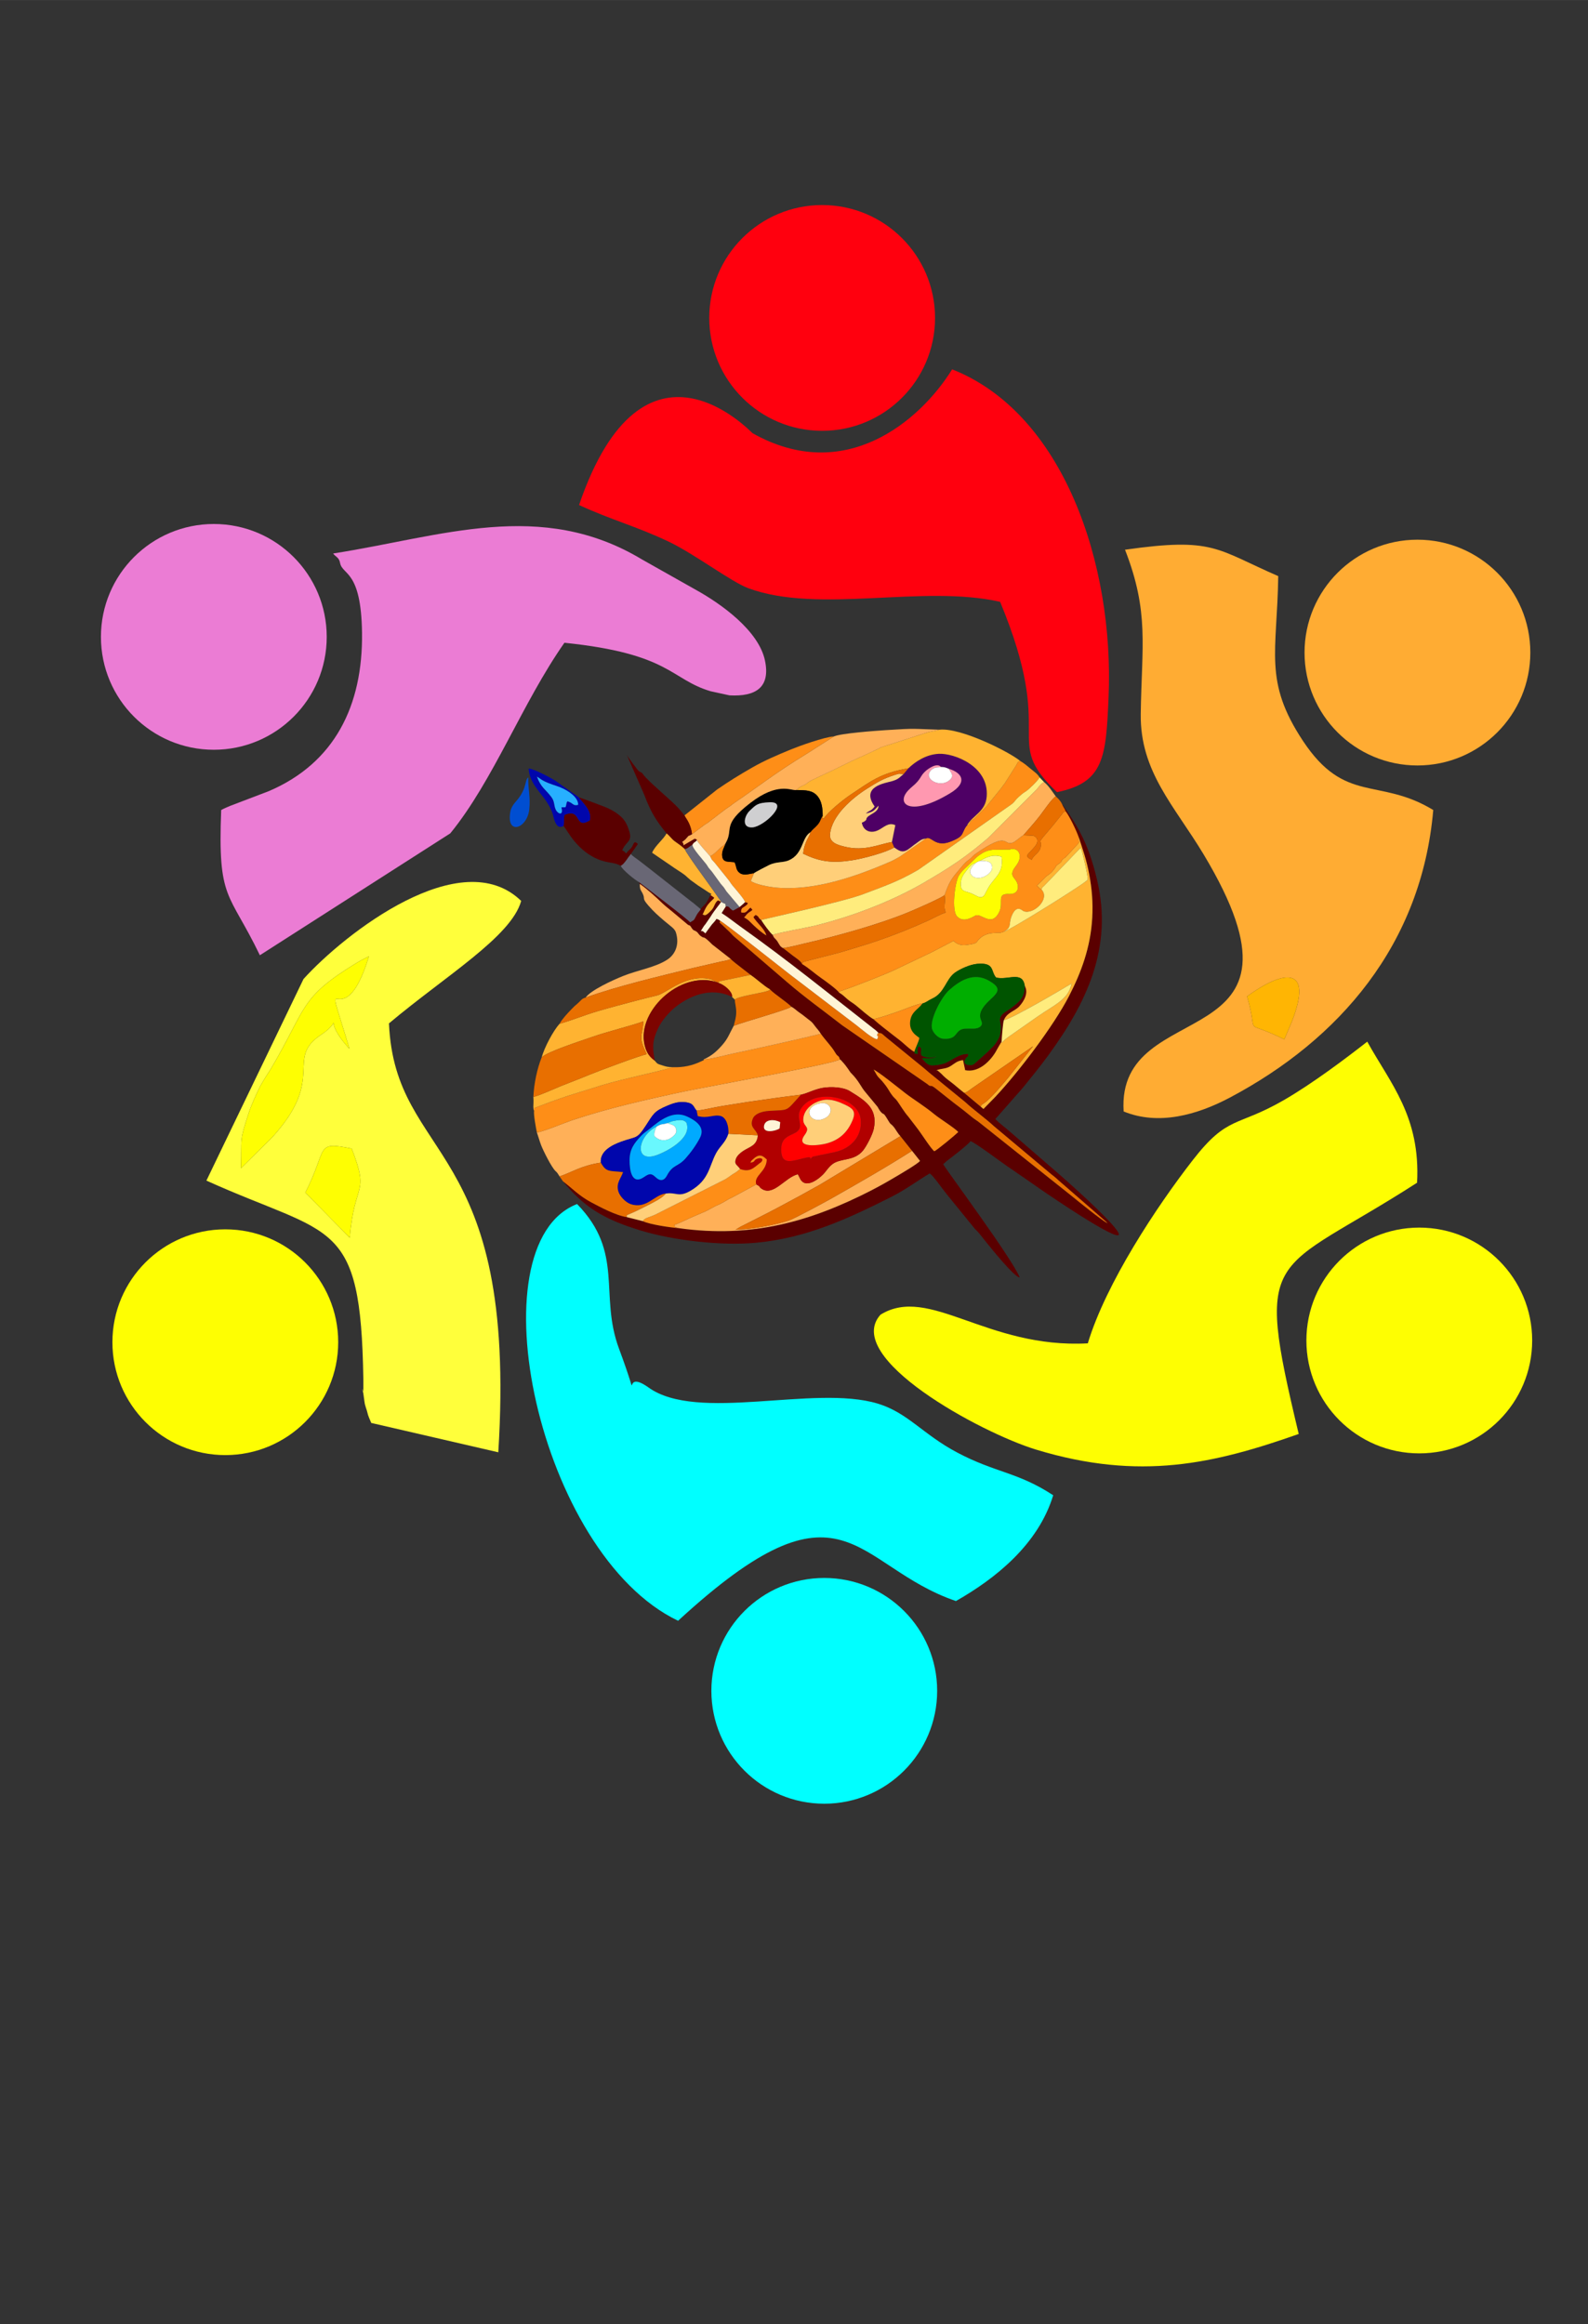 <?xml version="1.0" encoding="UTF-8"?>
<!DOCTYPE svg PUBLIC "-//W3C//DTD SVG 1.1//EN" "http://www.w3.org/Graphics/SVG/1.1/DTD/svg11.dtd">
<!-- Creator: CorelDRAW 2019 (64-Bit) -->
<svg xmlns="http://www.w3.org/2000/svg" xml:space="preserve" width="12.992in" height="19.016in" version="1.1" style="shape-rendering:geometricPrecision; text-rendering:geometricPrecision; image-rendering:optimizeQuality; fill-rule:evenodd; clip-rule:evenodd"
viewBox="0 0 12992.13 19015.75"
 xmlns:xlink="http://www.w3.org/1999/xlink">
 <rect x="0" y="0" width="12992.13" height="19015.75" fill="#333333" stroke="none"/>
 <defs>
  <style type="text/css">
   <![CDATA[
    .fil13 {fill:black}
    .fil14 {fill:#0006AC}
    .fil29 {fill:#004ED1}
    .fil15 {fill:#005400}
    .fil21 {fill:#00AAFF}
    .fil19 {fill:#00AE00}
    .fil3 {fill:aqua}
    .fil31 {fill:#27AFFF}
    .fil11 {fill:#4E0065}
    .fil7 {fill:#5A0000}
    .fil25 {fill:#696775}
    .fil27 {fill:#69F8FE}
    .fil24 {fill:#7D0400}
    .fil33 {fill:#ACF414}
    .fil12 {fill:#B10000}
    .fil30 {fill:#CFCFD1}
    .fil17 {fill:#E86F00}
    .fil0 {fill:#EB7CD4}
    .fil10 {fill:#FE8E17}
    .fil20 {fill:#FEFE00}
    .fil2 {fill:#FEFE02}
    .fil23 {fill:red}
    .fil1 {fill:#FF000E}
    .fil26 {fill:#FF98B0}
    .fil4 {fill:#FFAC33}
    .fil9 {fill:#FFB058}
    .fil8 {fill:#FFB331}
    .fil6 {fill:#FFB503}
    .fil18 {fill:#FFCF79}
    .fil16 {fill:#FFEC7D}
    .fil22 {fill:#FFF4D7}
    .fil5 {fill:#FFFF3B}
    .fil28 {fill:#FFFF8A}
    .fil32 {fill:white}
   ]]>
  </style>
 </defs>
 <g id="Layer_x0020_1">
  <path class="fil0" d="M2725.58 4528.52c17.48,26.3 48.27,30.55 56.44,76.13 18.66,103.89 173.22,55.71 179.81,573.34 7.59,595.6 -224.59,1065.31 -762.43,1295l-313.63 119.56c-17.93,7.44 -51.67,21.41 -76.12,34.83 -29.02,746.82 62.68,661.24 316.41,1188.36l1557.87 -997.3c352.09,-430.85 588.78,-1067.3 933.83,-1559.39 868.87,89.07 864.8,297.61 1195.88,396.63l154.53 33.65c216.42,11.66 335.69,-65.55 290.61,-283.81 -51.23,-248.11 -364.24,-466.76 -554.71,-573.46l-450.09 -253.88c-830.29,-500.23 -1639.79,-187.83 -2528.4,-49.65z"/>
  <path class="fil1" d="M4737.41 4131.85c265.59,122.75 465.73,172.98 729.54,297.93 215.33,102.02 515.2,331.2 655.58,382.96 577,212.76 1425.28,-32.8 2059.86,111.27 470.47,1132.03 1.23,1117.54 465.11,1557.26 385.62,-77.7 401.35,-286.16 422.26,-778.83 46.16,-1086.52 -369.04,-2321.62 -1279.91,-2680.59 -264.22,425.69 -880.12,946.81 -1632.76,522.41 -12.92,-7.29 -891.92,-957.09 -1419.69,587.6z"/>
  <path class="fil2" d="M10625.39 11732.79c-369.43,-1542.43 -220.7,-1289.72 968.39,-2055.82 28.85,-541.85 -218.76,-811.99 -407.59,-1154.23 -178.23,139.33 -449.89,343.89 -682.33,478.18 -388.79,224.59 -457.38,120.64 -745.74,491.68 -296.5,381.58 -709.68,1007.02 -858.3,1498.56 -827.42,45.52 -1297.46,-480.99 -1696.06,-234.4 -313.78,350.42 819.67,966.4 1274.38,1104.41 849.86,257.92 1456.88,114.64 2147.23,-128.38z"/>
  <path class="fil3" d="M7820.87 13099.81c320.4,-181.8 673.22,-461.19 795.85,-865.68 -293.16,-191.64 -469.16,-182.09 -785.01,-349.24 -282.44,-149.44 -404.63,-326.55 -651.54,-400.94 -521.41,-157.05 -1476.36,157.55 -1876.07,-132.71 -241.52,-171.37 -36.7,230.21 -240.32,-318.06 -163.26,-439.54 45.52,-784.37 -342.69,-1181.8 -848.43,330.47 -317.15,2862.74 826.61,3409.84 1362.74,-1254.81 1431.57,-449.89 2273.17,-161.41z"/>
  <path class="fil4" d="M10507.38 8504.05c-359.44,-178.17 -201.8,3.05 -304.43,-352 297.67,-216.89 546.16,-253.79 365.8,208.07l-61.36 143.93zm-1314.33 589.89c285.1,116.98 600.14,29.08 869.78,-113.94 893.35,-473.9 1568.36,-1250.48 1663.2,-2352.64 -445.35,-270.37 -720.78,-43.46 -1066.4,-566.13 -323.24,-488.87 -210.68,-723.65 -201.83,-1347.48 -509.69,-221.78 -527.8,-319.28 -1253.5,-216.07 199.84,513.2 136.28,784.43 128.64,1343.62 -6.47,471.85 274.97,751.21 513.09,1147.06 1017.48,1691.57 -715.98,1130.24 -652.98,2105.58z"/>
  <path class="fil5" d="M2498.09 9757.54c188.22,-368.43 73.55,-420.42 379.3,-360.14 148.82,386 22.64,262.81 -16.17,729.48l-363.13 -369.34zm-527.09 -198.67c10.08,-262.4 -17.89,-205.46 69.97,-471.09 9.76,-29.52 58.67,-145.16 89.28,-203.33 10.75,-20.39 27.71,-45.6 39.22,-65.81 11.66,-20.44 29.67,-45.02 41.8,-65.41 305.05,-514.14 230.33,-585.78 713.46,-879.26 23.9,-14.53 62.68,-33.07 93.84,-49.88 -222.36,730.71 -402.2,-53.04 -159.22,757.39 -248.37,-269.67 -21.59,-255.28 -232.97,-114.96 -299.51,198.87 47.8,350.3 -400.88,840.52l-254.5 251.83zm-282.23 100.81c1032.28,466.31 1262.81,297.4 1283.9,1623.13 4.13,260.65 -24.66,-71.96 10.28,192.84 3.66,27.77 19.45,63.2 23.61,84.97 4.13,21.56 19.57,54.86 30.72,81.78l1039.51 240.32c160.74,-2562.82 -844.18,-2365.38 -894.52,-3509.33 460.6,-387.65 1001.31,-710 1081.77,-1002.2 -490.83,-477.12 -1442.24,264.66 -1780.85,638.98l-794.42 1649.52z"/>
  <path class="fil1" d="M6726.37 1677.53c510.11,0 923.63,413.52 923.63,923.63 0,510.11 -413.52,923.63 -923.63,923.63 -510.11,0 -923.63,-413.52 -923.63,-923.63 0,-510.11 413.52,-923.63 923.63,-923.63z"/>
  <path class="fil3" d="M6743.72 12910.8c510.11,0 923.63,413.52 923.63,923.63 0,510.11 -413.52,923.63 -923.63,923.63 -510.11,0 -923.63,-413.52 -923.63,-923.63 0,-510.11 413.52,-923.63 923.63,-923.63z"/>
  <path class="fil0" d="M1749.44 4287.19c510.11,0 923.63,413.52 923.63,923.63 0,510.11 -413.52,923.63 -923.63,923.63 -510.11,0 -923.63,-413.52 -923.63,-923.63 0,-510.11 413.52,-923.63 923.63,-923.63z"/>
  <path class="fil2" d="M11611.8 10044.22c510.11,0 923.63,413.52 923.63,923.63 0,510.11 -413.52,923.63 -923.63,923.63 -510.11,0 -923.63,-413.52 -923.63,-923.63 0,-510.11 413.52,-923.63 923.63,-923.63z"/>
  <path class="fil2" d="M1843.33 10058.35c510.11,0 923.63,413.52 923.63,923.63 0,510.11 -413.52,923.63 -923.63,923.63 -510.11,0 -923.63,-413.52 -923.63,-923.63 0,-510.11 413.52,-923.63 923.63,-923.63z"/>
  <path class="fil4" d="M11596.63 4415.66c510.11,0 923.63,413.52 923.63,923.63 0,510.11 -413.52,923.63 -923.63,923.63 -510.11,0 -923.63,-413.52 -923.63,-923.63 0,-510.11 413.52,-923.63 923.63,-923.63z"/>
  <path class="fil2" d="M2225.49 9307.04c448.69,-490.21 101.37,-641.64 400.88,-840.52 211.38,-140.32 -15.41,-154.7 232.97,114.96 -242.98,-810.44 -63.15,-26.68 159.22,-757.39 -31.16,16.81 -69.94,35.35 -93.84,49.88 -483.13,293.48 -408.41,365.12 -713.46,879.26 -12.13,20.39 -30.14,44.96 -41.8,65.41 -11.51,20.21 -28.47,45.43 -39.22,65.81 -30.61,58.17 -79.52,173.8 -89.28,203.33 -87.87,265.63 -59.89,208.69 -69.97,471.09l254.5 -251.83z"/>
  <path class="fil2" d="M2861.22 10126.88c38.81,-466.67 164.99,-343.48 16.17,-729.48 -305.75,-60.28 -191.08,-8.29 -379.3,360.14l363.13 369.34z"/>
  <path class="fil6" d="M10568.74 8360.12c180.36,-461.87 -68.13,-424.96 -365.8,-208.07 102.63,355.05 -55.01,173.83 304.43,352l61.36 -143.93z"/>
  <g id="_2208596043248">
   <path class="fil7" d="M7147.48 8751.78c33.26,11.57 210.35,154.6 258.84,192.13 60.99,47.2 159.87,107.95 238.78,173.54 43.77,36.39 174.32,117.14 194.62,145.1 -22.19,22.16 -174.55,149.4 -196,156.85 -29.8,-22.89 -108.02,-149.78 -148.76,-200.2l-65.08 -84.78c-31.17,-34.49 -72.09,-102.91 -89.53,-126.54 -14.27,-19.35 -22.69,-22.92 -35.76,-39.35 -37.58,-47.26 -28.99,-54.35 -90.24,-126.09 -10.38,-12.16 -24.79,-23.85 -35.89,-39.27 -10.92,-15.18 -17.02,-30.89 -30.98,-51.38zm1570.73 -2114.47c32.11,41.1 89.81,161.4 107.42,213.76 34.35,102.94 64.13,185.28 86.08,304.53 21.54,117.02 31.22,226.65 24.43,352.41 -13.27,245.71 -92.45,452.66 -190.54,642.92 -124.22,240.93 -408.74,617.11 -602.96,824.16l-96.57 98.54 -21.5 -18.09 -135.65 -113.55c-42.78,-32.41 -75.85,-64.4 -118.02,-95.51 -58.04,-42.8 -55.32,-50.62 -85.59,-75.46 -12.47,-10.23 -14.57,-14.23 -26.35,-12.54 45.72,-19.44 77.57,-8.92 122.01,-38.07 33.72,-22.13 50.72,-40.78 98.07,-46.23l17.52 82.17c103.79,21.72 196.56,-63.98 247.02,-145.63 4.52,-7.32 45.11,-81.54 50.61,-85.87 2.01,-30.8 11.18,-165.4 19.83,-179.58 24.56,-61.27 88.66,-71.63 124.86,-110.83 39.32,-42.58 77.93,-110.95 45.29,-167.58 -1.57,92.69 -37.26,124.96 -115.79,183.58 -25.62,19.12 -61.74,35.1 -78.6,62.7 -19.91,32.6 -1.36,45.18 -2.28,98.85 -0.98,57.89 -13.83,81.49 -36.34,116.34 -25.57,39.62 -39.38,42.03 -68.3,75.87l-116.46 103.86c-14.22,5.55 -14,7.24 -31.52,6.66 -32.5,-1.07 -57.71,-15.24 -35.33,-51.19 14.57,-23.41 19.35,-5.59 22.87,-39.91 -70.1,-5.06 -132.56,49.34 -184.4,72.31 -27.68,12.26 -73.35,20.65 -110.91,20.98 -28.44,0.25 -49.8,-16.69 -71.89,-43.98 -11.69,-14.44 -0.65,6.62 -10.6,-15.96 37.82,0.67 79.18,12.26 120.66,-14.96l-35.23 10.76c-34.68,4.5 -82.85,-7.63 -92.43,-19.94 -12.73,-40.07 17.69,-53.87 -21.73,-71.46 -11.92,19.8 -8.54,30.52 -8.8,62.44 -49.6,-10.85 -12.76,-1.67 -26.87,-17.63 -24.58,-13.02 -60.93,-44.72 -82.2,-63.95 -31.34,-28.32 -47.23,-38.73 -83.98,-67.46 -58.39,-45.64 -117.19,-89.98 -167.93,-135.91 -36.49,-19.85 -105.92,-82.33 -140.85,-110.93 -25.05,-20.51 -50.02,-33.62 -70.85,-51.59 -25.49,-22 -40.71,-38.61 -70.05,-55.43 -13.37,-23.61 -118.31,-99.55 -144.62,-117.71 -54.56,-37.65 -101.23,-82.06 -157.62,-115.65 -7.44,-22.69 -53.99,-52.31 -76.12,-68.84 -28.35,-21.18 -53.41,-43.19 -81.07,-62.09 -26.48,-14.76 -28.6,-30.76 -44.87,-54.64 -18.06,-26.52 -25.77,-21.24 -38.29,-52.85 -24.21,-19.9 -75.61,-91.53 -93.91,-121.61 -31.2,-21.67 -11.2,-24.65 -45.43,-41.56 -21.83,18.93 -21.2,16.07 -5.72,36.48 36.35,47.86 77.1,79.2 93.76,130.82 -34.55,-17.61 -77.1,-56.78 -106.58,-84.19 -29.04,-27 -36.64,-41.65 -76.35,-62.93 17.29,-14.64 13.57,-18.11 30.2,-32.91 19.22,-17.11 24.06,-13.3 38.64,-29.36 -5.96,-6.06 -10.81,-10.79 -15.56,-17.98 -19.67,13.07 -27.24,35.69 -51.19,41.23l-18.88 -0.15c-1,-2.27 -4.53,-0.54 -6.72,-1.15l-0.56 -13.71c4.37,-28.19 17.6,-24.86 37.24,-41.61 14.97,-12.77 5.41,-0.44 18.42,-20.52 -6.53,-6.31 -18.46,-6.41 -23.33,-8.45 -17.93,16.96 -23.42,21.57 -44.71,39.52l-49.12 26.99c-0.74,-1.6 -3.67,1.7 -5.62,2.17 -43.75,-28.45 -20.76,-33.76 -57.78,-34.23l-34.63 54.76c58.95,37.57 108.48,78.43 164.16,118.02 370.52,263.44 722.07,547.64 1078.06,826.46 7.93,6.21 12.25,8.89 21.39,16.7l20.45 20c29.91,-0.44 30.2,10.41 65.76,38.57l293.57 239.43c19.8,15.41 36.07,31.14 57.37,48.56l293.17 239.27c67.06,62.63 169.69,136.35 235.13,197.67l466.81 391.36c23.49,18.85 36.83,27.9 57.83,48.57l390.22 338.98c1.5,1.56 3.12,3.36 4.5,4.83l9.25 10.59c-63.54,-36.14 -236.26,-178.04 -306.22,-234.31l-745.77 -593.5c-18.53,-14.6 -35.09,-23.88 -53.28,-38.31 -32.85,-26.06 -67.11,-55.59 -101.8,-81.29 -67.64,-50.12 -131.7,-103.84 -200.46,-157.2 -38.72,-30.05 -32.15,-15.44 -49.45,-22.21 -3.29,-1.29 0.39,1.15 -8.91,-5.7l-6 -5.17c-0.63,-0.49 -2.39,-1.93 -3.02,-2.41 -1.23,-0.93 -7.8,-5.33 -9,-6.08l-686.72 -474.05c-150.82,-117.77 -307.46,-229.15 -452.32,-354.46l-432.43 -371.89c-18.06,-15.96 -25.47,-27.62 -44.96,-45.54l-40.45 -38.19c-4.5,-4.66 -4.8,-5.09 -9.83,-9.86l-7.86 -6.81c-23.39,-24.02 -15.26,-7.41 -10.83,-29.22 -20.7,-13.63 -7.33,-7.46 -30.89,-15.32 -14.87,26.01 -32.07,36.5 -47.39,59.58 -12.48,18.8 -32.59,42.56 -42.43,59.02l-19.93 -16.8c-8.35,-4.11 -16.02,-1.69 -17.65,-3.59 14.71,-19.36 16.88,-31.87 38.46,-56.23l39.62 -57.89c37.86,-62.31 78.92,-105.91 87.45,-123.3l-25.25 -12.72c-29.57,22.19 -25.81,51.18 -53.02,80.25 -53.44,57.09 -55.26,39.58 -72.61,36.49 11.56,-24.78 21.04,-49.46 38.15,-74.4 7.57,-11.04 21.4,-25.96 28.26,-32.68 8.35,-8.19 8.81,-7.69 16.15,-15.56 12.02,-12.89 -0.61,4.82 12.36,-15.25l-31.13 -22.54c-11.44,22.51 -21.15,45.18 -35.37,65.6 -15.09,21.68 -33.1,29.81 -44.46,52.16 -14.83,22.36 -22.81,25.15 -37.98,55.19 -19.92,39.42 -15.5,30.04 -48.8,50.63 -12.31,-21.19 -417.6,-328.79 -417.65,-328.75 0.82,3.47 4.08,10.95 6.58,14.98 55.58,37.23 134.47,109.94 184.52,158.3 27.57,26.63 62.67,52.08 94.43,79.5l115.38 96.76c16.17,8.53 9.83,-0.57 20.96,12.1l7.71 12.41c18.15,25.98 16.78,16.58 35.38,27.7 22.71,13.58 16.47,22.23 41.52,40.58 27.23,19.94 17.04,0.15 48.99,26.86 15.68,13.11 28.22,26.24 43.09,40.99l151.02 117.83c12.26,15.42 60.25,51.24 77.62,64.82 29.21,22.83 58.81,46.12 85.35,66.35 53.21,35.63 106.52,88.77 159.16,118.26 15.05,18.4 62.7,52.95 86.24,70.72 15.93,12.03 75.93,56.14 87.77,71.44 25.84,12.18 42.59,31.9 66.6,48.08 27.19,18.31 38.84,28.7 65.2,49.21 30.91,24.05 36.37,25.72 57.85,55.5 19.04,26.39 35.36,40.2 51.88,68.4 42.55,59.15 88.08,102.81 116.64,152.41 25.24,43.84 27.57,16.8 39.68,57.96 13.7,7.86 2.75,-0.2 15.61,13.59 46.91,50.28 62.44,84.54 74.77,96.76 67.59,66.96 79.38,113.44 121.9,161.62l95.24 115.1c9.16,14.15 14.66,27.77 26.2,40.81 33.26,37.57 10.86,-13.35 65.17,77.78 17.65,29.61 14.38,15.94 35.06,39.03 23.82,26.58 31.52,50.57 60.76,82.89l95.29 119.76 65.6 82.98c-21.04,24.82 -153.23,102.34 -189.69,124.03 -70.34,41.85 -135.61,79.24 -208.65,116.73 -496.63,254.95 -976.71,392.51 -1573.46,309.55 -72.14,-5.78 -239.04,-29.97 -296.14,-57.72l-129.29 -32.53c-91.75,-13.77 -220.07,-82.72 -293.28,-121.66 -99.09,-52.7 -155.8,-115.1 -231.02,-171.84 161.99,198.09 314.35,305.5 637.97,403.13 270.57,81.62 654.55,125.47 940.36,99.62 416.27,-37.65 764.96,-202.39 1109.96,-376.37 115.8,-58.39 212.2,-131.65 312.8,-191.22 31.76,23.22 104.12,127.81 134.43,165.26l221.62 272.81c15.79,20.83 33.59,34.57 50.12,54.79 16.08,19.65 26.93,34.52 43.01,54.51 47.2,58.71 238.79,298.4 286.9,304.77 -67.39,-164.23 -610.51,-891.46 -626.31,-927.35l28.15 -25.79c46.82,-34.75 168.67,-129.08 195.77,-162.72 33.95,9.14 249.76,170.69 297.28,203.4 97.19,66.9 196.64,134.66 293.99,203.13 7.21,5.07 742.2,510.47 604.84,321.71 -80.31,-110.37 -365.26,-363.98 -463.82,-450.91l-398.59 -344.98c-46.51,-41.46 -89.6,-70.7 -131.33,-113l224.05 -254.85c68.72,-84.42 141.83,-174.4 207.74,-264.57 311.88,-426.7 531.52,-879.84 401.77,-1432.18 -67.92,-289.09 -145.21,-425.77 -288.1,-626.56 9.56,25.56 21.81,36.21 29.83,59.31z"/>
   <path class="fil8" d="M8520.46 7277.57c12.37,-26.36 1.59,-9.01 21.4,-29.14l299.99 -313.08c13.99,30.61 56.38,215.43 58.01,260.66 -7.87,8.81 -3.69,4.19 -12.88,11.98 -1.69,1.43 -6.87,5.53 -8.64,6.91 -81.17,62.96 -624.69,401.31 -665.8,407.93 -32.25,10.28 -19.62,9.56 -59.23,9.8 -58.42,0.35 -106.33,12.27 -146.13,54.34 -21.48,22.71 -5.97,32.76 -100.09,44.34 -49.8,6.13 -83.2,-9.39 -105.28,-33.56l-178.9 93.07c-3.99,1.99 -10.43,4.96 -14.85,7.12l-259.38 123.44c-55.92,31.27 -356.68,149.5 -455.02,181.89 -36.16,11.91 -12.84,-1.42 -29.33,17.61 29.34,16.82 44.56,33.43 70.05,55.43 20.82,17.98 45.8,31.08 70.85,51.59 34.93,28.61 104.37,91.08 140.85,110.93 55.09,-11.33 150.16,-44.36 203.27,-62.97 54.07,-18.94 148.2,-60.31 197.08,-65.38 27.61,-5.52 48.18,-25.47 81.82,-40.69 99.67,-45.09 111.14,-158.42 183.63,-210.93 39,-28.25 121.76,-67.74 184.05,-72.89 143.07,-11.82 108.21,59.11 153.2,112.09 96.69,24.38 216.6,-58.24 235.02,68.76 32.64,56.63 -5.97,125 -45.29,167.58 -36.2,39.2 -100.3,49.56 -124.86,110.83 48.4,0.1 488.23,-258.43 553.18,-298.46 -23.76,132.3 -148.77,179.3 -274.33,267.83l-236.7 165.61c-74.78,52.61 -55.37,61.04 -61.98,44.59 -5.5,4.33 -46.08,78.55 -50.61,85.87 -50.46,81.65 -143.23,167.36 -247.02,145.63l-17.52 -82.17c-47.35,5.45 -64.35,24.11 -98.07,46.23 -44.44,29.16 -76.29,18.63 -122.01,38.07 11.78,-1.69 13.89,2.31 26.35,12.54 30.27,24.84 27.56,32.66 85.59,75.46 42.17,31.11 75.24,63.1 118.02,95.51 23.65,-3.27 48.98,-28.56 69.37,-41.66l493.37 -339.74 -204.18 258.63c-37.2,43.8 -141,170.08 -195.35,206.29 -30.47,20.3 -24.65,14.18 -27.56,30.03l21.5 18.09 96.57 -98.54c194.23,-207.05 478.74,-583.23 602.96,-824.16 98.09,-190.26 177.27,-397.2 190.54,-642.92 6.79,-125.76 -2.89,-235.39 -24.43,-352.41 -21.94,-119.25 -51.73,-201.58 -86.08,-304.53 -14.6,60.36 42.41,2 -48.76,99.37 -1.04,1.11 -2.52,2.76 -3.53,3.9 -1.02,1.15 -2.36,2.93 -3.36,4.1l-55.48 58.55c-10.27,8.02 -1.95,-0.75 -13.3,8.96 -26.37,22.59 -6,10.78 -22.78,30.07l-25.95 19.5c-22.36,18.17 -5.04,3.47 -19.92,24.98 -25.74,37.22 -43.13,49.98 -73.43,70.23l-77.52 78.04c12.26,2.79 5.01,2.13 16.15,11.37 14.35,11.91 -2.24,4.02 22.72,17.43z"/>
   <path class="fil9" d="M4392.37 9265.06c12.6,35.93 20.54,67.14 34.15,103.2 16.69,44.2 85.65,183.19 119.42,214.55 1.16,1.08 3,2.37 4.11,3.45 14.02,13.49 18.9,25.81 27.81,38.96 98.73,-32.27 172.45,-86.86 337.8,-112.86 -8.6,-95.79 95.4,-145.05 165.89,-170.72 129.01,-46.98 126.66,-15.94 202.33,-132 63.56,-97.5 67.26,-117.36 176.02,-162.88 38.99,-16.31 83.89,-33.75 136.49,-29.56 83.43,6.64 72.89,37.47 103.48,70.36 70.46,-8.36 139.39,-27.52 210.21,-38.39 73.03,-11.21 140.72,-23.2 210.42,-33.37 148.21,-21.63 285.91,-41.24 432.6,-59.23 47.25,-8.56 110.23,-44.64 179.17,-55.92 67.99,-11.12 166.69,-6.38 220.06,26.52 125.96,77.67 230.27,139.83 196.76,307.21 -9.88,49.36 -60.95,145.11 -86.28,176.43 -46.84,57.91 -99.31,66.81 -169.22,81.29 -89,18.43 -103.16,49.43 -148.57,104.98 -24.37,29.81 -143.25,137.77 -195.38,53.31l-18.78 -36.75c-0.85,-1.52 -2.22,-4.11 -3.65,-5.93 -104.19,24.53 -202.38,187.58 -298.88,116.33 -23.52,-17.36 -2.45,-13.96 -40.89,-32.86l-202 109.01c-40.46,16.32 -62.07,39.62 -126.48,65.16l-81.43 43.52c-1.5,0.75 -3.56,1.6 -5.07,2.35l-81.99 34.91c-60.52,24.81 -111.91,53.99 -174.2,76.9 16.05,20.28 -21.27,11.61 39.2,26.13 596.76,82.96 1076.83,-54.6 1573.46,-309.55 73.04,-37.49 138.31,-74.88 208.65,-116.73 36.46,-21.69 168.65,-99.2 189.69,-124.03l-65.6 -82.98c-210.04,134 -433.36,261.98 -661.82,391.32 -55.68,31.52 -298.43,162.65 -344.89,178.45 -111.76,37.99 -312.17,73.67 -436.54,75.56l38.73 -23.61c18.69,-9.04 26.44,-13.16 44.09,-22.12 30.91,-15.69 55.32,-27.94 88.08,-44.5 60.87,-30.76 115.79,-59.03 175.15,-90.39 118.45,-62.57 229.28,-123.57 339.41,-185.16l662.51 -399.31c-29.24,-32.31 -36.94,-56.31 -60.76,-82.89 -20.68,-23.08 -17.41,-9.42 -35.06,-39.03 -54.31,-91.13 -31.91,-40.21 -65.17,-77.78 -11.54,-13.04 -17.04,-26.66 -26.2,-40.81l-95.24 -115.1c-42.52,-48.17 -54.31,-94.66 -121.9,-161.62 -12.33,-12.21 -27.86,-46.48 -74.77,-96.76 -12.87,-13.79 -1.91,-5.73 -15.61,-13.59 -55.45,36.92 -1104.44,225.8 -1270.02,260.9 -300.94,63.8 -631.71,138.85 -921.66,236.35 -58.64,19.71 -246.78,98.03 -287.63,99.28z"/>
   <path class="fil10" d="M8263.36 6951.23c0.06,-0.01 11.57,-10.09 38.58,-2.8 42.16,11.39 44.97,55.54 38.32,81.89 -12.36,49 -50.76,69.52 -58.14,109.82 -7.5,40.93 38.56,51.87 45.11,107.26 5.57,47.04 -26.48,70.06 -70.83,67.39 -107.59,-6.48 -44.46,69.94 -79.98,144.16 -65.1,136.05 -148.24,5.53 -197.91,33 -35.91,19.86 -97.5,56.12 -147.19,7.35 -48.1,-47.21 -19.34,-275.94 12.41,-332.58 22.49,-40.13 54.01,-62.02 83.19,-91.62l61.22 -59.7c6.13,-5.19 13.93,-11.43 21,-16.57 31.6,-22.97 65.7,-41.61 113.13,-45.83l141.09 -1.76zm109.55 -117.76c-28.04,15.43 -63.57,52.35 -88.61,61.37 -76.31,27.49 -29.55,-99.8 -301.32,90.27 -17.67,12.35 -25.43,22.12 -39.74,35.8 -16.67,15.94 -24.17,17.32 -41.17,33.35 -23.54,22.2 -42.02,47.65 -67.1,76.61 -54.16,62.54 -74.17,99.24 -107.11,192.6 11.89,65.2 -13.47,85.75 9.26,143.26 -31.6,7.1 -104.46,47.65 -139.37,63.44 -144.69,65.47 -268.34,115.56 -424.02,169 -100.54,34.51 -202.78,63.37 -304.09,94.48l-276.48 70.81c-41,14.46 -14.18,-5.8 -31.08,23.06 56.39,33.59 103.07,78 157.62,115.65 26.31,18.17 131.25,94.1 144.62,117.71 16.48,-19.03 -6.83,-5.7 29.33,-17.61 98.35,-32.39 399.1,-150.63 455.02,-181.89l259.38 -123.44c4.41,-2.16 10.85,-5.13 14.85,-7.12l178.9 -93.07c22.08,24.17 55.48,39.69 105.28,33.56 94.12,-11.58 78.61,-21.63 100.09,-44.34 39.8,-42.07 87.71,-53.98 146.13,-54.34 39.61,-0.24 26.98,0.48 59.23,-9.8 68.07,-36.57 36.57,-61.21 64.78,-129.92 39.88,-97.13 86.12,-42.6 96.34,-38.34 79.31,33.07 221.76,-98.35 146.81,-177 -24.96,-13.4 -8.37,-5.52 -22.72,-17.43 -11.13,-9.24 -3.89,-8.58 -16.15,-11.37l77.52 -78.04c30.3,-20.25 47.69,-33.01 73.43,-70.23 14.88,-21.51 -2.44,-6.8 19.92,-24.98l25.95 -19.5c16.77,-19.29 -3.6,-7.48 22.78,-30.07 11.35,-9.72 3.02,-0.94 13.3,-8.96l55.48 -58.55c1,-1.17 2.34,-2.95 3.36,-4.1 1.01,-1.14 2.48,-2.79 3.53,-3.9 91.16,-97.37 34.16,-39.02 48.76,-99.37 -17.61,-52.36 -75.3,-172.66 -107.42,-213.76 -21.49,9.25 -17.53,7.44 -33.69,29.6l-70.81 88.26c-156,183 -80.96,92.34 -100.64,179.09 -10.44,46.04 -55.24,58.57 -72.03,100.3 -74.96,-35.9 -20.68,-44.37 32.41,-117.6 19.15,-26.42 19.29,-58.36 -7.77,-73.48 -16.47,-9.2 -10.67,-5.28 -32.92,-7l-59.84 -2.99z"/>
   <path class="fil10" d="M5757.54 8667.42c-4.72,15.03 13.16,-0.2 -20.07,16.01 -73.81,36.03 -150.47,51.56 -233.63,48.27 -104.88,34.6 -403.8,94.1 -579.84,147.81l-277.3 86.59c-48.17,16.14 -85.85,29.53 -135.62,47.03l-139.6 52.92 -2.14 21.62c-4.73,34.13 16.33,145.51 23.03,177.4 40.86,-1.25 228.99,-79.56 287.63,-99.28 289.94,-97.49 620.72,-172.55 921.66,-236.35 165.57,-35.1 1214.56,-223.98 1270.02,-260.9 -12.11,-41.16 -14.43,-14.11 -39.68,-57.96 -28.56,-49.6 -74.09,-93.26 -116.64,-152.41 -150.42,37.21 -320.82,75.31 -477.87,110.01 -83.44,18.44 -157.88,35.07 -242.54,52.44 -47.52,9.76 -191.89,48.71 -237.43,46.8z"/>
   <path class="fil10" d="M7911.44 6754.19c-20.77,17.8 -30.98,63.32 -48.91,83.27 -18.11,20.16 -54.45,36.08 -85.47,48.33 -129.08,50.97 -158.21,-52.54 -202.57,-24.86l-211.64 147.47c-24.26,13.54 -48.95,28.59 -77,40.75 -282.33,122.4 -626.16,243.5 -943.52,212.6 -41.47,-4.04 -162.98,-24.65 -199.41,-53.86l26.35 -63.57c-38,5.45 -83.03,22.23 -115.5,-0.35 -35.25,-24.51 -26.27,-53.69 -44.06,-88.64 -46.63,-7.85 -91.91,5.61 -100.95,-46.92 -7.41,-43.04 19.44,-80.44 30.26,-114.36 -11.81,21.47 -22.12,22.59 -41.78,39.35l-19.43 18.42c-22.53,21.19 -38.83,39.4 -68.22,53.77l14.04 27.42c6.01,7.22 14.24,14.32 21.69,23.41l110.17 137.02c18.21,21.42 20.22,30.76 37.88,51.99 19.02,22.87 101.66,117.16 102.36,136.07 4.87,2.04 16.8,2.14 23.33,8.45 -13.01,20.08 -3.45,7.75 -18.42,20.52 -19.65,16.75 -32.87,13.41 -37.24,41.61l0.56 13.71c2.19,0.6 5.71,-1.12 6.72,1.15l18.88 0.15c23.94,-5.54 31.52,-28.16 51.19,-41.23 4.75,7.19 9.59,11.92 15.56,17.98 -14.58,16.06 -19.42,12.24 -38.64,29.36 -16.63,14.81 -12.91,18.27 -30.2,32.91 39.71,21.29 47.31,35.93 76.35,62.93 29.48,27.41 72.03,66.58 106.58,84.19 -16.65,-51.61 -57.41,-82.96 -93.76,-130.82 -15.49,-20.41 -16.11,-17.55 5.72,-36.48 34.23,16.91 14.22,19.89 45.43,41.56 5.29,-4.44 672.39,-148.81 837.26,-212.48 169.91,-65.61 276.54,-98.76 447.48,-198.09l766 -538.54c23.31,-17.91 28.17,-33.65 51.54,-54.29 22.3,-19.7 36.52,-33.57 63.04,-49.44 20.57,-12.31 102.38,-89.91 111.84,-114.56 -19.42,-31.99 -44.19,-45.69 -73.41,-70.44 -24.2,-20.49 -52.84,-44.84 -84.28,-63.27 -23.83,8.27 -17.32,5.81 -31.37,32.17l-94.97 149.81c-0.93,1.27 -2.3,3.01 -3.24,4.27l-6.5 8.35c-0.94,1.24 -2.34,2.92 -3.27,4.17 -1.41,1.89 -10.89,15.55 -12.53,18.12l-115.08 142.85c-1.01,1.26 -2.31,3.06 -3.34,4.3 -11.89,14.3 -2.23,3.31 -14.63,15.54l-89.94 90.98c-56.71,33.75 -25.35,45.63 -60.96,57.3z"/>
   <path class="fil11" d="M7698.76 6275.07c32.53,1.02 37.7,4.86 64.07,15.27 110.32,32.52 154.8,111.56 14.74,197.26 -329.1,201.37 -455.96,91.52 -344.11,-23.84 9.7,-10 20.63,-19.96 27.21,-25.4 81.26,-67.24 62.47,-85.5 112.48,-130.19 15.7,-14.04 92.05,-72.91 125.6,-33.1zm-266.93 11.12l-38.8 46.74c-33.89,27.07 -39.45,41.95 -93.19,58 -55.34,16.53 -261.65,42.06 -144.11,207.49 -29.16,40.04 -41.08,29.62 -72.08,57.69 64.45,-14.76 64.61,-22.96 103.72,-63.91 0.4,39.94 -35.88,56.23 -64.96,74.04 -59.8,36.63 -9.96,33.39 -60.26,60.08l-11.04 4.16c9.31,61.69 65.24,93.98 132.25,62.84 47.13,-21.9 84.02,-68.8 141.63,-41.85l-27.96 138.03 19.02 43.96c49.06,35.94 75.77,48.28 131.87,2.98 22.1,-17.85 32.66,-25.24 55.81,-41.74 27.11,-19.3 32.94,-28.18 70.77,-33.8 44.36,-27.69 73.49,75.83 202.57,24.86 31.02,-12.25 67.37,-28.17 85.47,-48.33 17.92,-19.95 28.14,-65.48 48.91,-83.27 44.03,-83.3 150.71,-110.14 161.23,-236.42 20.76,-249.19 -267.37,-356.14 -391.47,-350.24 -104.77,4.98 -192.9,64.35 -249.37,118.66z"/>
   <path class="fil8" d="M6512.74 6464.31c83.04,0.34 136.23,0.92 177.3,51.45 31.98,39.35 40.92,94.33 40.81,160.99 -3.98,38.99 -2.28,7.43 8.14,21.53 34.09,-55.59 164.36,-159.15 220.76,-196.6 159.67,-106.05 243.41,-176.95 472.09,-215.49 56.47,-54.31 144.6,-113.68 249.37,-118.66 124.1,-5.9 412.23,101.04 391.47,350.24 -10.52,126.28 -117.2,153.11 -161.23,236.42 35.61,-11.67 4.25,-23.55 60.96,-57.3l89.94 -90.98c12.4,-12.23 2.74,-1.24 14.63,-15.54 1.03,-1.23 2.33,-3.04 3.34,-4.3l115.08 -142.85c1.64,-2.57 11.12,-16.23 12.53,-18.12 0.93,-1.25 2.33,-2.94 3.27,-4.17l6.5 -8.35c0.94,-1.26 2.31,-3 3.24,-4.27l94.97 -149.81c14.06,-26.35 7.54,-23.89 31.37,-32.17 -91.45,-75.65 -488.54,-274.35 -660.78,-256.21 -29.89,9.28 -63.59,12.81 -93.42,20.39l-384.89 123.67c-9.09,4.08 -8.53,5.2 -18.81,10.51l-121.99 57.01c-128.82,55.51 -229,111.12 -353.53,167.17 -2.12,0.96 -8.15,3.68 -10.13,4.7l-58.98 28.03c-13.04,5.94 -19.4,9.79 -32.74,19.31l-16.71 12.82c-2.07,1.39 -0.8,1.47 -14.01,8.15 -11.29,5.72 -27.16,11.55 -35.06,16.45l-17.93 13.46c-1.42,1.12 -3.77,3.1 -4.95,4.04 -1.23,0.98 -4.47,5.69 -5.22,4.2 -0.76,-1.54 -3.48,2.99 -5.4,4.25z"/>
   <path class="fil12" d="M6378.4 9232.52c-34.54,24.18 -139.92,43.54 -127.62,-21.46 10.89,-57.54 89.17,-53.3 132.63,-29.33l-5.02 50.8zm251.3 249.28c-3.31,-9.9 15.11,-22.29 -63.95,-2.92 -93.33,22.88 -184.46,59.66 -173.33,-94.43 6.57,-90.98 92.23,-95.54 129.72,-126.67 57.89,-48.07 -16.17,-108.62 29.75,-184.79 104.66,-173.59 466.52,-105.25 489.34,81.34 16.87,137.96 -74.67,242.51 -211.36,272.05l-179.54 37.12c-1.85,1.24 -6.64,5.59 -8.28,6.96 -43.13,36.06 24.19,-12.37 -12.35,11.33zm-76.59 -525.24c-131.03,143.07 -88.4,121.7 -261.22,132.76 -58.25,3.72 -115.81,22.62 -132.69,63.03 -30.6,73.28 26.8,84.53 40.74,136.69 -7.87,83.89 -62.78,90.94 -118.68,126.63 -22.14,14.13 -52.27,39.51 -61.39,66.67 -15.64,46.58 12.59,48.09 34.72,82.43 83.06,30.34 114.03,-12.68 162.72,-49.07 6.35,-4.75 5.09,-2.2 8.37,-5.57 30.94,-31.77 -7.01,-43.45 -40.07,-24.9 -22.43,12.59 -1.87,18.19 -46.5,28.65 14.13,-27.63 2.33,-9.9 23.14,-29.91 56.63,-54.46 85.05,-19.37 111.11,2.5 -2.53,102.7 -109.54,132.73 -85.92,204.71 38.43,18.9 17.37,15.5 40.89,32.86 96.5,71.25 194.69,-91.8 298.88,-116.33 1.44,1.82 2.8,4.41 3.65,5.93l18.78 36.75c52.13,84.46 171.01,-23.49 195.38,-53.31 45.41,-55.56 59.56,-86.55 148.57,-104.98 69.91,-14.48 122.39,-23.38 169.22,-81.29 25.33,-31.32 76.4,-127.07 86.28,-176.43 33.51,-167.38 -70.8,-229.54 -196.76,-307.21 -53.37,-32.91 -152.07,-37.65 -220.06,-26.52 -68.94,11.28 -131.93,47.36 -179.17,55.92z"/>
   <path class="fil13" d="M6295.64 6564.19c168.78,-7.49 -41.99,198.43 -138.99,205.29 -92.35,6.54 -67.3,-93.33 -24.5,-134.33 53.63,-51.39 64.35,-66.56 163.5,-70.96zm-356.6 329.85c-10.81,33.92 -37.67,71.32 -30.26,114.36 9.04,52.52 54.32,39.07 100.95,46.92 17.79,34.95 8.8,64.13 44.06,88.64 32.46,22.58 77.5,5.8 115.5,0.35 7,-7.39 106.89,-59.32 126.2,-68.28 57.22,-26.55 112.68,-17.07 157.98,-36.73 120.91,-52.48 103.63,-187.25 177.56,-229.97 18.35,-24.59 36.73,-35.22 57.45,-59.18 27.43,-31.72 23.3,-47.15 42.38,-73.41 0.11,-66.66 -8.83,-121.64 -40.81,-160.99 -41.07,-50.53 -94.25,-51.11 -177.3,-51.45 -45.34,3.45 -151.73,-66.25 -374.24,105.15 -236.36,182.07 -135.53,211 -199.46,324.58z"/>
   <path class="fil9" d="M6321.72 7649.08c12.52,31.61 20.23,26.33 38.29,52.85 16.27,23.89 18.39,39.88 44.87,54.64 41.5,-2.27 134.12,-27.57 179.37,-37.77 257.32,-57.99 607.75,-155.92 843.65,-253.26 53.11,-21.92 276.84,-118.81 299.94,-142.08 32.94,-93.36 52.96,-130.06 107.11,-192.6 25.08,-28.96 43.56,-54.4 67.1,-76.61 16.99,-16.03 24.49,-17.4 41.17,-33.35 14.31,-13.68 22.07,-23.44 39.74,-35.8 271.78,-190.07 225.01,-62.78 301.32,-90.27 25.04,-9.02 60.57,-45.93 88.61,-61.37 46.71,-54.43 90.87,-102.07 135.51,-159.91 26.51,-34.35 98.46,-141.26 129.47,-157.58 -28.57,-38.27 -56.1,-85.44 -95.77,-116.84 -28.41,14.84 -32.88,26.13 -59.22,57.69l-395.48 396.81c-192.35,164.05 -310.64,240.96 -531.42,369.76 -265.43,154.84 -605.65,283.03 -906.38,354.53 -54.68,13 -299.58,56.69 -327.9,71.15z"/>
   <path class="fil9" d="M6822.24 6025.46l-227.64 145.07c-260.06,159.24 -373.86,253.65 -584.89,397.31 -13.02,8.87 -20.81,15.58 -34.17,25.72 -15.74,11.94 -19.39,11.9 -35.31,23.91l-72.55 54.9c-23.16,19.52 -40.84,30.13 -67.43,52.04 -16.67,13.74 -22.51,13.58 -39.85,26.87l-98.91 74.07c-40.64,23.78 -12.96,-5 -51.29,38.24 -1.01,1.14 -2.41,2.92 -3.43,4l-26.09 20.87c10.16,16.52 7.23,5.63 11.73,28.23l91.63 -53.77c23.32,8.95 1.86,-4.28 17.9,12.03 9.6,22.19 87.06,106.33 107.67,130.65 29.39,-14.37 45.69,-32.57 68.22,-53.77l19.43 -18.42c19.66,-16.77 29.96,-17.88 41.78,-39.35 63.93,-113.58 -36.9,-142.51 199.46,-324.58 222.51,-171.4 328.91,-101.7 374.24,-105.15 1.91,-1.26 4.63,-5.79 5.4,-4.25 0.74,1.5 3.99,-3.21 5.22,-4.2 1.18,-0.94 3.53,-2.92 4.95,-4.04l17.93 -13.46c7.9,-4.9 23.77,-10.73 35.06,-16.45 13.2,-6.69 11.93,-6.77 14.01,-8.15l16.71 -12.82c13.34,-9.52 19.69,-13.37 32.74,-19.31l58.98 -28.03c1.98,-1.02 8.01,-3.75 10.13,-4.7 124.53,-56.06 224.71,-111.66 353.53,-167.17l121.99 -57.01c10.28,-5.31 9.73,-6.43 18.81,-10.51l384.89 -123.67c29.83,-7.58 63.54,-11.11 93.42,-20.39 -225.04,-5.99 -177.59,-13.83 -444.47,3.94 -86.6,5.76 -361.21,25.67 -419.79,51.38z"/>
   <path class="fil14" d="M5728.12 9306.3c-29.99,60.09 -78.92,126.93 -120.09,172.5 -65.53,72.54 -102.22,46 -152.37,141.02 -21.65,41.04 -55.2,47.09 -90.45,12.94 -36.93,-35.76 -54.26,-31.05 -96.5,-2.08 -100.56,68.99 -118.06,-58.05 -117.86,-137.96 0.23,-92.87 41.4,-141.83 90.32,-194.79 32.02,-34.66 44.31,-37.06 77.52,-64.51 82.43,-68.14 188.87,-151.41 303.78,-97.48 58.46,27.43 150.52,80.43 105.65,170.35zm-812.44 206.06c43.74,81.99 71.89,64.78 181.72,78.17 -18.65,54.45 -59.58,89.88 -37.96,159.37 12.12,38.96 58.82,87.96 99.61,101.95 130.46,44.72 193.43,-76.41 287.84,-86.08 87.26,-13.14 103.62,34.13 201.02,-22.03 155.52,-89.68 152.8,-200.52 211.07,-308.63 32.03,-59.42 76.85,-86.67 100.4,-158.38 5.15,-60.31 -17.3,-133.77 -63.36,-145.78 -57.73,-15.04 -101.59,22.52 -187.22,0.81l-8.93 -44.2c-30.59,-32.89 -20.05,-63.72 -103.48,-70.36 -52.61,-4.19 -97.5,13.25 -136.49,29.56 -108.77,45.52 -112.46,65.38 -176.02,162.88 -75.67,116.06 -73.31,85.02 -202.33,132 -70.49,25.67 -174.49,74.93 -165.89,170.72z"/>
   <path class="fil15" d="M7716.56 8499.06c-40.11,-2.89 -79.32,-45.2 -90.02,-77.6 -24.77,-75.05 75.13,-263.23 139.38,-320.82 82.15,-73.63 196.65,-149.15 322.33,-78.05 102.69,58.1 86.01,90.15 16.94,152.92 -160.81,146.16 -41.23,173.64 -79.6,218.8 -13.86,16.31 -38.01,20.88 -55.81,21.98 -18.89,1.16 -72.93,-3.18 -96.35,3.79 -63.59,18.9 -40.19,87.41 -156.87,78.98zm-170.13 -288.57c-29.31,44.01 -84.87,63.58 -98.22,133.99 -19.03,100.35 61.65,134.36 73.25,148.05 -4.75,30.91 -29.38,74.04 -41.27,113.63 14.12,15.95 -22.72,6.78 26.87,17.63 0.26,-31.92 -3.12,-42.64 8.8,-62.44 39.42,17.6 9,31.39 21.73,71.46 9.58,12.32 57.75,24.44 92.43,19.94l35.23 -10.76c-41.48,27.22 -82.84,15.63 -120.66,14.96 9.95,22.58 -1.09,1.52 10.6,15.96 22.09,27.29 43.45,44.22 71.89,43.98 37.55,-0.33 83.23,-8.72 110.91,-20.98 51.85,-22.98 114.3,-77.38 184.4,-72.31 -3.51,34.32 -8.3,16.5 -22.87,39.91 -22.38,35.96 2.83,50.13 35.33,51.19 17.52,0.58 17.3,-1.11 31.52,-6.66l116.46 -103.86c28.93,-33.84 42.73,-36.25 68.3,-75.87 22.5,-34.85 35.35,-58.45 36.34,-116.34 0.91,-53.67 -17.64,-66.25 2.28,-98.85 16.86,-27.6 52.98,-43.58 78.6,-62.7 78.53,-58.62 114.22,-90.89 115.79,-183.58 -18.42,-127 -138.33,-44.38 -235.02,-68.76 -44.99,-52.98 -10.13,-123.92 -153.2,-112.09 -62.29,5.15 -145.04,44.64 -184.05,72.89 -72.49,52.52 -83.96,165.84 -183.63,210.93 -33.64,15.22 -54.21,35.17 -81.82,40.69z"/>
   <path class="fil8" d="M4577.62 8376.88c-49.5,54.3 -122.59,190.06 -146.16,274.46 48.94,-47.81 316.94,-133.22 409.14,-165.79 129.19,-45.64 333.99,-95.31 422.47,-128.76 -5.12,135.15 -47.88,107.06 27.63,269.06 -48.02,7.2 -408.41,142.41 -470.98,168.72 -68.1,28.62 -155.05,61.17 -230.68,91.61 -32.88,13.23 -198.34,87.17 -225.26,87.74 1.13,27.29 1.57,29.89 0.8,53.9 -0.56,17.64 -3.56,43.48 4.77,59.85l2.14 -21.62 139.6 -52.92c49.77,-17.5 87.45,-30.89 135.62,-47.03l277.3 -86.59c176.05,-53.71 474.96,-113.2 579.84,-147.81 -43.13,-1.35 -49.96,-3.55 -87.19,-15.41 -14.8,-4.71 -28.65,-8.11 -39.78,-15.48l-17.56 -18.57c-0.29,-2.13 -1.63,-2.79 -2.52,-4.13 -34.12,-25.45 -58.76,-52.89 -74.65,-99.43 -98.57,-288.75 282.53,-645.2 584.94,-541.34l-47.31 -24.03c-203.01,-52.24 -363.67,112.06 -444.15,131.3 -56.35,13.47 -107.49,26.29 -161.49,40.46 -112.29,29.47 -216.26,56.63 -325.07,88.78 -112.19,33.15 -205.71,72.96 -311.44,103.04z"/>
   <path class="fil16" d="M6227.81 7527.47c18.3,30.09 69.7,101.72 93.91,121.61 28.32,-14.46 273.22,-58.15 327.9,-71.15 300.73,-71.5 640.95,-199.69 906.38,-354.53 220.78,-128.79 339.06,-205.71 531.42,-369.76l395.48 -396.81c26.34,-31.56 30.81,-42.85 59.22,-57.69l-37.15 -39.09c-9.46,24.65 -91.27,102.25 -111.84,114.56 -26.52,15.87 -40.74,29.74 -63.04,49.44 -23.37,20.64 -28.23,36.38 -51.54,54.29l-766 538.54c-170.94,99.33 -277.57,132.48 -447.48,198.09 -164.87,63.67 -831.98,208.05 -837.26,212.48z"/>
   <path class="fil17" d="M4431.46 8651.34c-36.34,91.34 -62.89,213.69 -67.69,322.56 26.92,-0.57 192.38,-74.5 225.26,-87.74 75.63,-30.44 162.58,-62.98 230.68,-91.61 62.58,-26.3 422.97,-161.52 470.98,-168.72 -75.5,-162 -32.75,-133.91 -27.63,-269.06 -88.48,33.46 -293.28,83.12 -422.47,128.76 -92.2,32.57 -360.19,117.98 -409.14,165.79z"/>
   <path class="fil17" d="M7187.95 8451.88l-7.32 2.85c-16.5,45.97 16.58,-4.08 -3.06,47.73 -30.71,3.52 -132.37,-84.18 -166.27,-110.71l-557.49 -425.81c-79.05,-61.64 -529.02,-417.28 -561.57,-432.43 -4.43,21.81 -12.57,5.2 10.83,29.22l7.86 6.81c5.03,4.77 5.34,5.2 9.83,9.86l40.45 38.19c19.5,17.92 26.91,29.58 44.96,45.54l432.43 371.89c144.86,125.31 301.5,236.69 452.32,354.46l686.72 474.05c1.2,0.75 7.77,5.15 9,6.08 0.63,0.48 2.39,1.92 3.02,2.41l6 5.17c9.3,6.85 5.62,4.41 8.91,5.7 17.3,6.77 10.73,-7.84 49.45,22.21 68.77,53.36 132.82,107.08 200.46,157.2 34.69,25.69 68.94,55.23 101.8,81.29 18.2,14.43 34.75,23.72 53.28,38.31l745.77 593.5c69.96,56.27 242.68,198.17 306.22,234.31l-9.25 -10.59c-1.38,-1.48 -3,-3.28 -4.5,-4.83l-390.22 -338.98c-21,-20.67 -34.34,-29.72 -57.83,-48.57l-466.81 -391.36c-65.44,-61.31 -168.07,-135.04 -235.13,-197.67l-293.17 -239.27c-21.3,-17.42 -37.57,-33.15 -57.37,-48.56l-293.57 -239.43c-35.56,-28.17 -35.85,-39.02 -65.76,-38.57z"/>
   <path class="fil18" d="M7316.04 6933.48c-64.35,40.61 -253.89,91.65 -349.71,106.09 -162.79,24.54 -261.63,9.58 -395.28,-54.36 3.28,-39.28 11.37,-64.81 24.32,-97.69 8.34,-21.17 31.27,-55.63 35.64,-78.19 -73.93,42.72 -56.65,177.49 -177.56,229.97 -45.3,19.67 -100.76,10.19 -157.98,36.73 -19.3,8.95 -119.2,60.88 -126.2,68.28l-26.35 63.57c36.43,29.21 157.94,49.82 199.41,53.86 317.36,30.9 661.18,-90.2 943.52,-212.6 28.04,-12.16 52.74,-27.22 77,-40.75l211.64 -147.47c-37.82,5.63 -43.65,14.5 -70.77,33.8 -23.16,16.49 -33.71,23.89 -55.81,41.74 -56.09,45.3 -82.81,32.96 -131.87,-2.98z"/>
   <path class="fil17" d="M7461.69 9415.86l-95.29 -119.76 -662.51 399.31c-110.13,61.59 -220.96,122.59 -339.41,185.16 -59.36,31.35 -114.29,59.63 -175.15,90.39 -32.76,16.56 -57.17,28.8 -88.08,44.5 -17.65,8.96 -25.4,13.09 -44.09,22.12l-38.73 23.61c124.38,-1.89 324.79,-37.56 436.54,-75.56 46.46,-15.8 289.21,-146.93 344.89,-178.45 228.46,-129.33 451.78,-257.31 661.82,-391.32z"/>
   <path class="fil9" d="M4791.09 8162.19c259.51,-93.96 604.52,-174.44 882.79,-243.04l228.88 -52.57c27.19,-5.8 54.14,-8.11 74.94,-21.17l-151.02 -117.83c-14.87,-14.76 -27.41,-27.88 -43.09,-40.99 -31.94,-26.71 -21.76,-6.92 -48.99,-26.86 -25.05,-18.35 -18.81,-27 -41.52,-40.58 -18.6,-11.12 -17.23,-1.72 -35.38,-27.7l-7.71 -12.41c-11.13,-12.68 -4.79,-3.57 -20.96,-12.1l-115.38 -96.76c-31.75,-27.43 -66.86,-52.87 -94.43,-79.5 -50.05,-48.35 -128.94,-121.07 -184.52,-158.3 -2.33,54.83 16.07,54.58 29.58,94.16 10.46,30.65 -9.72,24.98 41.77,84.17 42.77,49.17 76.93,79.18 127.76,122.88 52.89,45.47 85.72,62.49 96.28,96.42 30.74,98.77 -6.06,179.15 -70.15,221.36 -95.37,62.81 -239.15,85.57 -357.11,132.15 -91.76,36.23 -271.36,119.48 -311.74,178.67z"/>
   <path class="fil17" d="M4791.09 8162.19c-31.48,6.66 -39.87,26.55 -63.59,46.52 -23.7,19.95 -33.41,28.82 -54.53,51.12 -33.33,35.2 -71.09,74.5 -95.35,117.06 105.72,-30.08 199.24,-69.89 311.44,-103.04 108.82,-32.14 212.78,-59.3 325.07,-88.78 54,-14.17 105.14,-27 161.49,-40.46 80.48,-19.24 241.14,-183.53 444.15,-131.3l47.31 24.03 11.1 3.82c11.98,-20.83 -12.97,-4.31 27.49,-16.13l234.99 -48.46c-26.54,-20.22 -56.14,-43.52 -85.35,-66.35 -17.37,-13.57 -65.36,-49.4 -77.62,-64.82 -20.8,13.06 -47.74,15.36 -74.94,21.17l-228.88 52.57c-278.27,68.6 -623.28,149.09 -882.79,243.04z"/>
   <path class="fil7" d="M4610.13 6757.67c28.34,26.94 110.72,216.63 310.61,283.13 65.39,21.76 99.5,13.44 158.09,42.42 17.8,-4.68 48.54,-47.96 59.54,-65.21l23.71 -31.31 44.33 -63.63c19.6,-28.09 11.37,-13.31 5.86,-23.78 -26.69,-22.52 -27.9,8.48 -42.77,30.54 -15.27,22.65 -31.97,30.56 -46.96,53.44 -16.48,-15.93 -8.26,-15.93 -32.05,-24.95 27.12,-72.95 83.89,-69.32 59.56,-151.13 -19.62,-65.98 -39.68,-102.76 -84.54,-138.36 -44.48,-35.28 -89.07,-57.28 -151.66,-80.07 -58.92,-21.45 -116.88,-45.31 -178.7,-65.45 30.36,45.31 109.21,105.5 90.76,188.67 -131.53,80.2 -62.3,-105.54 -207.23,-44.29 -9.05,37.75 0.13,50.87 -8.55,89.96z"/>
   <path class="fil10" d="M5600.1 6671.75c8.82,19.35 24.11,36.05 37.13,65.26 11.97,26.86 21.11,54.45 24.26,88.33l98.91 -74.07c17.35,-13.28 23.19,-13.13 39.85,-26.87 26.58,-21.91 44.26,-32.52 67.43,-52.04l72.55 -54.9c15.92,-12.01 19.57,-11.98 35.31,-23.91 13.36,-10.14 21.15,-16.85 34.17,-25.72 211.03,-143.66 324.83,-238.07 584.89,-397.31l227.64 -145.07c-79.89,4.9 -286.83,79.84 -351.85,106.57 -112.32,46.19 -216.04,90.59 -315.6,147.51 -108.51,62.03 -192.31,114.41 -287.71,180.01l-266.98 212.19z"/>
   <path class="fil17" d="M6404.89 7756.57c27.67,18.91 52.73,40.91 81.07,62.09 22.13,16.54 68.68,46.15 76.12,68.84 16.9,-28.87 -9.92,-8.6 31.08,-23.06l276.48 -70.81c101.31,-31.1 203.55,-59.96 304.09,-94.48 155.67,-53.44 279.32,-103.53 424.02,-169 34.91,-15.8 107.77,-56.35 139.37,-63.44 -22.72,-57.5 2.63,-78.05 -9.26,-143.26 -23.1,23.27 -246.83,120.16 -299.94,142.08 -235.9,97.35 -586.33,195.28 -843.65,253.26 -45.25,10.2 -137.87,35.5 -179.37,37.77z"/>
   <path class="fil9" d="M6002.93 8392.95c-37.25,67.46 -45.34,102.94 -96.94,161.02 -41.29,46.48 -83.78,85.52 -148.45,113.45 45.53,1.91 189.9,-37.04 237.43,-46.8 84.66,-17.38 159.1,-34.01 242.54,-52.44 157.05,-34.7 327.44,-72.8 477.87,-110.01 -16.52,-28.2 -32.84,-42.01 -51.88,-68.4 -21.48,-29.77 -26.95,-31.44 -57.85,-55.5 -26.36,-20.51 -38.01,-30.89 -65.2,-49.21 -24.01,-16.18 -40.76,-35.9 -66.6,-48.08 -29,24.54 -391.49,124.53 -470.9,155.96z"/>
   <path class="fil19" d="M7816 8085.31l0 0zm-99.44 413.74c116.67,8.43 93.28,-60.08 156.87,-78.98 23.43,-6.97 77.46,-2.63 96.35,-3.79 17.8,-1.09 41.95,-5.67 55.81,-21.98 38.37,-45.16 -81.22,-72.64 79.6,-218.8 69.07,-62.77 85.75,-94.82 -16.94,-152.92 -125.68,-71.1 -240.18,4.42 -322.33,78.05 -64.25,57.59 -164.15,245.78 -139.38,320.82 10.7,32.4 49.91,74.7 90.02,77.6z"/>
   <path class="fil10" d="M6054.61 9564.77c-43.58,37.97 -45.37,30.02 -86.41,61.19l-31.24 20.85c-1.3,0.8 -3.23,1.91 -4.52,2.71l-568.01 287.01c-57.11,26.98 -90,26.39 -105.08,54.9 57.1,27.74 224,51.94 296.14,57.72 -60.47,-14.52 -23.15,-5.85 -39.2,-26.13 62.29,-22.91 113.68,-52.09 174.2,-76.9l81.99 -34.91c1.51,-0.74 3.57,-1.59 5.07,-2.35l81.43 -43.52c64.41,-25.54 86.02,-48.84 126.48,-65.16l202 -109.01c-23.63,-71.98 83.39,-102.01 85.92,-204.71 -26.07,-21.87 -54.49,-56.95 -111.11,-2.5 -20.8,20 -9.01,2.28 -23.14,29.91 44.63,-10.46 24.06,-16.06 46.5,-28.65 33.06,-18.56 71.02,-6.87 40.07,24.9 -3.28,3.37 -2.02,0.82 -8.37,5.57 -48.69,36.39 -79.66,79.41 -162.72,49.07z"/>
   <path class="fil20" d="M7980.52 7061.71c13.25,-9.38 19.93,-12.62 37.32,-18.22 1.56,-1.13 3.86,-2.35 4.94,-2.99 58.06,-34.13 109.19,-50.52 171.1,-31.3 21.44,135.59 -55.86,163.98 -109.21,256.06l-32.13 60.47c-33.61,36.61 -61.83,-1.95 -118.8,-21.05 -45.75,-15.33 -73.46,-14.02 -73.54,-70.75 -0.06,-46.4 21.94,-79.79 42.65,-105.59 27.83,-34.67 44.52,-61.17 77.67,-66.64zm282.84 -110.48l-141.09 1.76c-47.42,4.22 -81.52,22.86 -113.13,45.83 -7.07,5.14 -14.87,11.38 -21,16.57l-61.22 59.7c-29.18,29.6 -60.69,51.49 -83.19,91.62 -31.75,56.64 -60.51,285.37 -12.41,332.58 49.69,48.77 111.28,12.51 147.19,-7.35 49.67,-27.47 132.81,103.05 197.91,-33 35.52,-74.22 -27.62,-150.65 79.98,-144.16 44.34,2.68 76.39,-20.34 70.83,-67.39 -6.56,-55.39 -52.61,-66.33 -45.11,-107.26 7.38,-40.3 45.78,-60.82 58.14,-109.82 6.65,-26.35 3.84,-70.5 -38.32,-81.89 -27.01,-7.29 -38.52,2.79 -38.58,2.8z"/>
   <path class="fil18" d="M7297.03 6889.52l27.96 -138.03c-57.61,-26.95 -94.5,19.94 -141.63,41.85 -67,31.13 -122.94,-1.15 -132.25,-62.84l11.04 -4.16c50.3,-26.69 0.46,-23.45 60.26,-60.08 29.08,-17.81 65.35,-34.11 64.96,-74.04 -39.11,40.94 -39.27,49.15 -103.72,63.91 31,-28.07 42.93,-17.66 72.08,-57.69 -117.54,-165.43 88.77,-190.96 144.11,-207.49 53.74,-16.05 59.31,-30.93 93.19,-58l-38.7 -2.43c-8.9,1.88 -31.18,8.87 -39.92,11.74 -92.64,30.33 -140.31,59.45 -221.05,110.55 -121.24,76.73 -288.48,218.99 -302.72,372.92 -6.48,70.05 64.6,88.03 122.08,102.2 163.64,40.33 285.39,-23.34 384.3,-38.38z"/>
   <path class="fil17" d="M4577.87 9625.22l27.88 40.18c75.23,56.74 131.94,119.14 231.02,171.84 73.21,38.94 201.53,107.89 293.28,121.66 -10.89,-20.06 2,-15.51 65.38,-45.52 35.02,-16.59 55.93,-26.98 88.88,-43.78 39.79,-20.29 137.58,-66.57 162.57,-103.84 -94.41,9.67 -157.38,130.81 -287.84,86.08 -40.78,-13.98 -87.48,-62.99 -99.61,-101.95 -21.62,-69.49 19.31,-104.92 37.96,-159.37 -109.84,-13.38 -137.99,3.82 -181.72,-78.17 -165.35,26 -239.07,80.59 -337.8,112.86z"/>
   <path class="fil18" d="M5959.39 9276.72c-23.56,71.71 -68.37,98.96 -100.4,158.38 -58.27,108.11 -55.56,218.96 -211.07,308.63 -97.4,56.16 -113.76,8.89 -201.02,22.03 -24.98,37.28 -122.78,83.56 -162.57,103.84 -32.95,16.8 -53.86,27.19 -88.88,43.78 -63.38,30.02 -76.28,25.46 -65.38,45.52l129.29 32.53c15.09,-28.51 47.97,-27.92 105.08,-54.9l568.01 -287.01c1.3,-0.8 3.22,-1.92 4.52,-2.71l31.24 -20.85c41.04,-31.17 42.83,-23.22 86.41,-61.19 -22.13,-34.35 -50.37,-35.85 -34.72,-82.43 9.12,-27.17 39.25,-52.54 61.39,-66.67 55.9,-35.68 110.81,-42.74 118.68,-126.63l-240.56 -12.32z"/>
   <path class="fil17" d="M6730.85 6676.75c-19.08,26.26 -14.95,41.69 -42.38,73.41 -20.72,23.96 -39.1,34.59 -57.45,59.18 -4.37,22.56 -27.3,57.02 -35.64,78.19 -12.95,32.87 -21.05,58.41 -24.32,97.69 133.65,63.94 232.49,78.9 395.28,54.36 95.82,-14.44 285.36,-65.47 349.71,-106.09l-19.02 -43.96c-98.91,15.04 -220.66,78.71 -384.3,38.38 -57.48,-14.17 -128.56,-32.15 -122.08,-102.2 14.23,-153.93 181.48,-296.19 302.72,-372.92 80.74,-51.1 128.41,-80.22 221.05,-110.55 8.74,-2.86 31.02,-9.86 39.92,-11.74l38.7 2.43 38.8 -46.74c-228.68,38.54 -312.42,109.44 -472.09,215.49 -56.4,37.46 -186.67,141.01 -220.76,196.6 -10.43,-14.1 -12.12,17.46 -8.14,-21.53z"/>
   <path class="fil21" d="M5370.6 9218.39c46.99,-28.56 46.5,-14.6 89.95,-29.5l39.12 -14.74c6.16,-1.43 28.22,-6.09 36.06,-7.17 37.08,-5.1 59.93,-3.65 79.76,18.01 51.72,130.78 -170.18,241.57 -247.48,267.81 -185.22,62.87 -149.56,-159.55 2.59,-234.41zm357.52 87.91c44.87,-89.93 -47.19,-142.93 -105.65,-170.35 -114.92,-53.93 -221.35,29.35 -303.78,97.48 -33.2,27.44 -45.49,29.85 -77.52,64.51 -48.92,52.95 -90.09,101.91 -90.32,194.79 -0.2,79.91 17.31,206.96 117.86,137.96 42.24,-28.97 59.57,-33.68 96.5,2.08 35.25,34.15 68.8,28.09 90.45,-12.94 50.15,-95.02 86.83,-68.48 152.37,-141.02 41.17,-45.57 90.1,-112.41 120.09,-172.5z"/>
   <path class="fil22" d="M5899.48 7378.97c-8.53,17.39 -49.59,61 -87.45,123.3l-39.62 57.89c-21.57,24.36 -23.75,36.87 -38.46,56.23 1.63,1.91 9.31,-0.52 17.65,3.59l19.93 16.8c9.83,-16.46 29.94,-40.22 42.43,-59.02 15.32,-23.07 32.51,-33.57 47.39,-59.58 23.56,7.85 10.19,1.69 30.89,15.32 32.55,15.15 482.52,370.79 561.57,432.43l557.49 425.81c33.9,26.53 135.56,114.23 166.27,110.71 19.64,-51.81 -13.44,-1.76 3.06,-47.73l7.32 -2.85 -20.45 -20c-9.14,-7.81 -13.46,-10.49 -21.39,-16.7 -355.99,-278.81 -707.54,-563.02 -1078.06,-826.46 -55.68,-39.59 -105.2,-80.44 -164.16,-118.02l34.63 -54.76 -3.3 -21.74c-25.1,-6.51 -14.63,-6.57 -33.57,-14.81l-2.17 -0.42z"/>
   <path class="fil23" d="M6745.3 8998.86c58.88,-8.41 123.2,18.11 168.35,39.77 57.38,27.53 93.11,49.72 62.26,125.4 -42.57,104.39 -113.84,166.76 -219.87,193.34 -51.64,12.95 -254.59,41.99 -173.06,-70.58 57.17,-78.93 -24.03,-60.8 -9.52,-145.4 12.63,-73.63 86.35,-130.31 171.83,-142.52zm-115.6 482.94c36.54,-23.7 -30.78,24.73 12.35,-11.33 1.64,-1.37 6.43,-5.72 8.28,-6.96l179.54 -37.12c136.69,-29.54 228.23,-134.09 211.36,-272.05 -22.82,-186.59 -384.68,-254.93 -489.34,-81.34 -45.92,76.17 28.14,136.72 -29.75,184.79 -37.49,31.13 -123.15,35.69 -129.72,126.67 -11.13,154.09 80,117.31 173.33,94.43 79.06,-19.37 60.64,-6.98 63.95,2.92z"/>
   <path class="fil10" d="M7147.48 8751.78c13.96,20.49 20.06,36.2 30.98,51.38 11.1,15.43 25.51,27.11 35.89,39.27 61.24,71.74 52.65,78.84 90.24,126.09 13.07,16.43 21.48,20 35.76,39.35 17.44,23.63 58.36,92.05 89.53,126.54l65.08 84.78c40.75,50.43 118.97,177.31 148.76,200.2 21.45,-7.45 173.81,-134.69 196,-156.85 -20.3,-27.96 -150.85,-108.71 -194.62,-145.1 -78.91,-65.59 -177.8,-126.34 -238.78,-173.54 -48.49,-37.54 -225.58,-180.57 -258.84,-192.13z"/>
   <path class="fil7" d="M5452.97 6818.87c28.27,20.97 39.41,44.81 70.11,66.51 35.51,25.1 52.39,36.85 79.52,62.11 24.89,-3.16 38.2,-23.45 62.69,-35.1 10.27,-22.31 18.14,-16.44 36.65,-37.44 -16.04,-16.31 5.43,-3.08 -17.9,-12.03l-91.63 53.77c-4.5,-22.6 -1.57,-11.71 -11.73,-28.23l26.09 -20.87c1.02,-1.08 2.42,-2.85 3.43,-4 38.32,-43.24 10.65,-14.45 51.29,-38.24 -3.15,-33.88 -12.29,-61.46 -24.26,-88.33 -13.02,-29.21 -28.31,-45.91 -37.13,-65.26 -19.41,-21.82 -32.69,-40.98 -55.26,-65.7 -45.98,-50.4 -195.04,-173.39 -261.74,-244.95 -38.68,-41.5 -15.24,-29.7 -54.97,-50.54 -10.2,-5.35 -97.08,-123.96 -101.04,-137.04l144.45 330.84c55.35,147.83 101.46,214.94 181.43,314.51z"/>
   <path class="fil17" d="M5699.89 9087.56l8.93 44.2c85.63,21.71 129.49,-15.85 187.22,-0.81 46.07,12 68.52,85.46 63.36,145.78l240.56 12.32c-13.94,-52.17 -71.34,-63.42 -40.74,-136.69 16.88,-40.41 74.44,-59.31 132.69,-63.03 172.81,-11.06 130.19,10.32 261.22,-132.76 -146.69,17.99 -284.39,37.59 -432.6,59.23 -69.7,10.17 -137.39,22.16 -210.42,33.37 -70.83,10.87 -139.75,30.04 -210.21,38.39z"/>
   <path class="fil16" d="M8520.46 7277.57c74.94,78.65 -67.5,210.06 -146.81,177 -10.22,-4.26 -56.46,-58.8 -96.34,38.34 -28.2,68.7 3.3,93.35 -64.78,129.92 41.12,-6.62 584.63,-344.96 665.8,-407.93 1.78,-1.38 6.96,-5.48 8.64,-6.91 9.19,-7.8 5.02,-3.17 12.88,-11.98 -1.63,-45.23 -44.02,-230.05 -58.01,-260.66l-299.99 313.08c-19.81,20.13 -9.03,2.78 -21.4,29.14z"/>
   <path class="fil24" d="M5356.78 8678.11c-19.17,-107.96 -21,-157.5 24.49,-258.87 31.17,-69.46 94.75,-139.15 142.12,-177.42 107,-86.44 286.8,-173.74 465.68,-85.16 0.65,-1.03 1.11,-4.34 1.02,-3.52 -0.09,0.84 0.72,-3.07 0.67,-3.63 -4.07,-43.3 -67.98,-94.25 -112.59,-108.35l-11.1 -3.82c-302.41,-103.86 -683.51,252.59 -584.94,541.34 15.89,46.55 40.53,73.98 74.65,99.43z"/>
   <path class="fil25" d="M5078.83 7083.22c10.73,33.45 121.79,120.95 149.3,134.17 0.06,-0.04 405.34,307.56 417.65,328.75 33.3,-20.59 28.88,-11.21 48.8,-50.63 15.17,-30.04 23.15,-32.83 37.98,-55.19 -0.85,-1.22 -1.95,-3.21 -2.36,-3.78l-63.07 -52.79c-0.84,-0.47 -2.87,-1.31 -3.68,-1.78l-353.07 -277.54c-27.23,-21.13 -51.2,-39.73 -77.18,-59.9 -36.69,-28.49 -62.03,-41.54 -71.13,-57.82l-23.71 31.31c-11,17.26 -41.74,60.53 -59.54,65.21z"/>
   <path class="fil18" d="M6705.35 9027.98c104.1,-23.27 131.66,102.65 13.73,132.35 -100.71,25.36 -150.85,-101.71 -13.73,-132.35zm39.96 -29.13c-85.48,12.21 -159.19,68.89 -171.83,142.52 -14.52,84.6 66.69,66.47 9.52,145.4 -81.54,112.57 121.41,83.53 173.06,70.58 106.02,-26.58 177.3,-88.95 219.87,-193.34 30.86,-75.67 -4.87,-97.87 -62.26,-125.4 -45.15,-21.66 -109.48,-48.18 -168.35,-39.77z"/>
   <path class="fil8" d="M5812.39 7322.56l31.13 22.54c-12.96,20.07 -0.34,2.37 -12.36,15.25 -7.34,7.87 -7.8,7.37 -16.15,15.56 -6.85,6.72 -20.68,21.64 -28.26,32.68 -17.11,24.94 -26.59,49.62 -38.15,74.4 17.35,3.09 19.17,20.61 72.61,-36.49 27.21,-29.07 23.45,-58.06 53.02,-80.25l25.25 12.72 2.17 0.42c-27.29,-39.78 -47.39,-67.94 -75.98,-108.56 -38.04,-54.05 -205.88,-281.24 -223.07,-323.36 -27.13,-25.26 -44.01,-37.01 -79.52,-62.11 -30.71,-21.7 -41.85,-45.54 -70.11,-66.51 -19.83,43.61 -95.37,101.68 -117.59,158.34l159.47 109.02c10.54,7.31 10.26,7.18 18.34,12.77 42.53,29.44 80.2,48.73 110.61,79.22l24.8 21.57c23.09,17.14 40.09,29.5 62.03,44.84 23.54,16.46 42.63,26.43 65.21,42.33 47.1,33.16 52.12,24.09 36.54,35.59z"/>
   <path class="fil26" d="M7762.83 6290.34c16.99,32.74 51.62,58.54 -0.62,98 -75.66,57.15 -207.08,-13.98 -148.63,-82.25 31.85,-37.2 67.71,-23.49 85.19,-31.03 -33.55,-39.81 -109.9,19.06 -125.6,33.1 -50.01,44.69 -31.22,62.95 -112.48,130.19 -6.58,5.44 -17.52,15.4 -27.21,25.4 -111.85,115.35 15,225.21 344.11,23.84 140.05,-85.7 95.57,-164.73 -14.74,-197.26z"/>
   <path class="fil17" d="M6011.98 8178.9c1.01,35.28 11.83,58.61 11.26,105.73 -0.5,40.58 -10.36,68.05 -20.31,108.32 79.41,-31.43 441.9,-131.43 470.9,-155.96 -11.83,-15.3 -71.83,-59.41 -87.77,-71.44 -23.53,-17.78 -71.19,-52.33 -86.24,-70.72 -12.5,12.57 1.91,3.6 -20.06,12.96 -34.83,14.85 -247.53,44.42 -267.79,71.11z"/>
   <path class="fil14" d="M4592.88 6605.35c19.82,74.91 -30.54,52.63 -45.78,19.71 -16.98,-36.69 -7.72,-65.78 -35.59,-103.2 -48.55,-65.21 -84.46,-75.89 -118.43,-167 21.63,11.64 26.87,19.08 48.5,31.09 52.04,28.89 100.16,38.09 150.65,59.65 55.3,23.61 139.19,76.81 137.93,139.48 -44.69,12.22 -39.47,-16.8 -88.46,-29.02 -12.59,22.64 -4.41,23.93 -15.44,48.63l-33.39 0.66zm17.25 152.32c8.68,-39.09 -0.5,-52.22 8.55,-89.96 144.93,-61.25 75.7,124.49 207.23,44.29 18.45,-83.18 -60.4,-143.36 -90.76,-188.67l-186.78 -132.17c-37.28,-24.98 -175.87,-99.66 -223.09,-103.17 5.13,106.05 79.81,179.57 129.88,247.2 21.55,29.11 55.08,82.43 66.89,125.16 11.09,40.13 27.64,133.39 88.07,97.32z"/>
   <path class="fil10" d="M7146.07 8338.83c50.74,45.93 109.55,90.28 167.93,135.91 36.75,28.72 52.64,39.14 83.98,67.46 21.28,19.22 57.62,50.93 82.2,63.95 11.89,-39.6 36.52,-82.73 41.27,-113.63 -11.6,-13.69 -92.28,-47.7 -73.25,-148.05 13.35,-70.41 68.91,-89.98 98.22,-133.99 -48.88,5.07 -143.01,46.44 -197.08,65.38 -53.11,18.61 -148.18,51.63 -203.27,62.97z"/>
   <path class="fil16" d="M8213.98 8345.24c-8.66,14.18 -17.82,148.78 -19.83,179.58 6.62,16.45 -12.8,8.02 61.98,-44.59l236.7 -165.61c125.56,-88.54 250.57,-135.54 274.33,-267.83 -64.95,40.04 -504.78,298.56 -553.18,298.46z"/>
   <path class="fil17" d="M7888.89 8941.97l135.65 113.55c2.91,-15.85 -2.91,-9.73 27.56,-30.03 54.35,-36.21 158.14,-162.49 195.35,-206.29l204.18 -258.63 -493.37 339.74c-20.39,13.1 -45.72,38.39 -69.37,41.66z"/>
   <path class="fil17" d="M8372.91 6833.48l59.84 2.99c22.25,1.73 16.44,-2.2 32.92,7 27.06,15.12 26.93,47.06 7.77,73.48 -53.09,73.23 -107.36,81.7 -32.41,117.6 16.79,-41.74 61.58,-54.26 72.03,-100.3 19.68,-86.75 -55.36,3.91 100.64,-179.09l70.81 -88.26c16.16,-22.16 12.2,-20.35 33.69,-29.6 -8.03,-23.1 -20.27,-33.75 -29.83,-59.31 -11.09,-24.29 -31.3,-45.41 -50.48,-62.01 -31.02,16.31 -102.96,123.23 -129.47,157.58 -44.64,57.84 -88.8,105.48 -135.51,159.91z"/>
   <path class="fil27" d="M5460.55 9188.88c29.82,14.41 59.84,11.48 70.53,47.99 9.7,33.15 -13.74,51.93 -32.19,66.63 -46.42,36.98 -106.46,33.73 -145.4,-9.15 -3.41,-37.74 9.33,-50.51 17.11,-75.96 -152.15,74.86 -187.81,297.28 -2.59,234.41 77.31,-26.24 299.21,-137.04 247.48,-267.81 -19.83,-21.66 -42.68,-23.11 -79.76,-18.01 -7.85,1.08 -29.9,5.74 -36.06,7.17l-39.12 14.74z"/>
   <path class="fil28" d="M8017.84 7043.49c57.8,-0.94 95.13,5.11 99.43,50.17 5.75,60.29 -120.73,128.33 -170.31,64.64 -28.63,-36.78 12.37,-74.18 33.56,-96.59 -33.15,5.47 -49.83,31.96 -77.67,66.64 -20.71,25.8 -42.71,59.19 -42.65,105.59 0.08,56.73 27.79,55.42 73.54,70.75 56.97,19.09 85.19,57.65 118.8,21.05l32.13 -60.47c53.35,-92.09 130.65,-120.47 109.21,-256.06 -61.91,-19.22 -113.04,-2.83 -171.1,31.3 -1.08,0.63 -3.38,1.86 -4.94,2.99z"/>
   <path class="fil25" d="M5602.61 6947.48c17.19,42.11 185.03,269.31 223.07,323.36 28.59,40.62 48.69,68.77 75.98,108.56 18.94,8.23 8.48,8.3 33.57,14.81l3.3 21.74c37.03,0.47 14.03,5.78 57.78,34.23 1.95,-0.46 4.87,-3.77 5.62,-2.17l49.12 -26.99 -106.58 -126.34c-11.29,-14.89 -10.12,-16.68 -20.78,-31.31 -9.91,-13.6 -17.39,-19.41 -27.41,-32.55l-69.01 -95.15c-9.91,-13.61 -17.4,-19.42 -27.41,-32.55 -11.39,-14.94 -10.07,-16.58 -20.8,-31.3 -19.15,-26.28 -117.9,-133.18 -113.75,-159.43 -24.49,11.65 -37.8,31.94 -62.69,35.1z"/>
   <path class="fil8" d="M5878.18 8041.16c44.61,14.11 108.52,65.05 112.59,108.35 0.05,0.56 -0.77,4.47 -0.67,3.63 0.09,-0.83 -0.37,2.48 -1.02,3.52 1.38,1.23 3.67,1.3 4.12,3.71 0.61,3.27 6.49,6.37 7.74,7.59 0.03,0.04 10.55,10.39 11.04,10.93 20.26,-26.69 232.96,-56.26 267.79,-71.11 21.96,-9.37 7.56,-0.39 20.06,-12.96 -52.64,-29.49 -105.95,-82.62 -159.16,-118.26l-234.99 48.46c-40.46,11.82 -15.51,-4.69 -27.49,16.13z"/>
   <path class="fil22" d="M5665.29 6912.38c-4.15,26.25 94.59,133.15 113.75,159.43 10.73,14.72 9.41,16.36 20.8,31.3 10.02,13.13 17.5,18.94 27.41,32.55l69.01 95.15c10.02,13.13 17.5,18.94 27.41,32.55 10.67,14.63 9.5,16.43 20.78,31.31l106.58 126.34c21.29,-17.95 26.78,-22.56 44.71,-39.52 -0.7,-18.91 -83.35,-113.2 -102.36,-136.07 -17.66,-21.23 -19.67,-30.57 -37.88,-51.99l-110.17 -137.02c-7.44,-9.09 -15.67,-16.19 -21.69,-23.41l-14.04 -27.42c-20.61,-24.32 -98.06,-108.46 -107.67,-130.65 -18.51,21 -26.38,15.13 -36.65,37.44z"/>
   <path class="fil29" d="M4322.05 6360.4c-30.62,21.1 -8.16,88.4 -94.37,189.38 -20.41,23.9 -45.34,50.57 -52.77,93.99 -32.94,192.52 136.67,136.95 154.87,-18.77 12.07,-103.31 -10.72,-169.73 -7.72,-264.6z"/>
   <path class="fil30" d="M6295.64 6564.19c-99.15,4.4 -109.86,19.57 -163.5,70.96 -42.79,41 -67.85,140.87 24.5,134.33 97,-6.86 307.78,-212.78 138.99,-205.29z"/>
   <path class="fil31" d="M4592.88 6605.35l33.39 -0.66c11.04,-24.71 2.86,-25.99 15.44,-48.63 48.98,12.22 43.77,41.24 88.46,29.02 1.26,-62.67 -82.63,-115.87 -137.93,-139.48 -50.49,-21.56 -98.62,-30.76 -150.65,-59.65 -21.63,-12.01 -26.88,-19.45 -48.5,-31.09 33.97,91.11 69.88,101.78 118.43,167 27.87,37.43 18.61,66.51 35.59,103.2 15.24,32.92 65.59,55.2 45.78,-19.71z"/>
   <path class="fil32" d="M7762.83 6290.34c-26.37,-10.41 -31.54,-14.25 -64.07,-15.27 -17.48,7.54 -53.34,-6.17 -85.19,31.03 -58.44,68.26 72.97,139.4 148.63,82.25 52.24,-39.46 17.61,-65.26 0.62,-98z"/>
   <path class="fil32" d="M7980.52 7061.71c-21.19,22.41 -62.19,59.81 -33.56,96.59 49.58,63.69 176.06,-4.35 170.31,-64.64 -4.3,-45.06 -41.64,-51.11 -99.43,-50.17 -17.39,5.6 -24.07,8.84 -37.32,18.22z"/>
   <path class="fil32" d="M5370.6 9218.39c-7.78,25.45 -20.52,38.22 -17.11,75.96 38.94,42.88 98.98,46.13 145.4,9.15 18.44,-14.69 41.89,-33.48 32.19,-66.63 -10.69,-36.51 -40.71,-33.58 -70.53,-47.99 -43.44,14.9 -42.96,0.94 -89.95,29.5z"/>
   <path class="fil32" d="M6705.35 9027.98c-137.12,30.64 -86.98,157.71 13.73,132.35 117.93,-29.7 90.37,-155.62 -13.73,-132.35z"/>
   <path class="fil22" d="M6378.4 9232.52l5.02 -50.8c-43.46,-23.97 -121.74,-28.21 -132.63,29.33 -12.3,65.01 93.07,45.65 127.62,21.46z"/>
   <path class="fil33" d="M7816 8085.31l0 0zm0 0l0 0z"/>
   <line class="fil32" x1="7816" y1="8085.31" x2="7816" y2= "8085.31" />
  </g>
 </g>
</svg>
